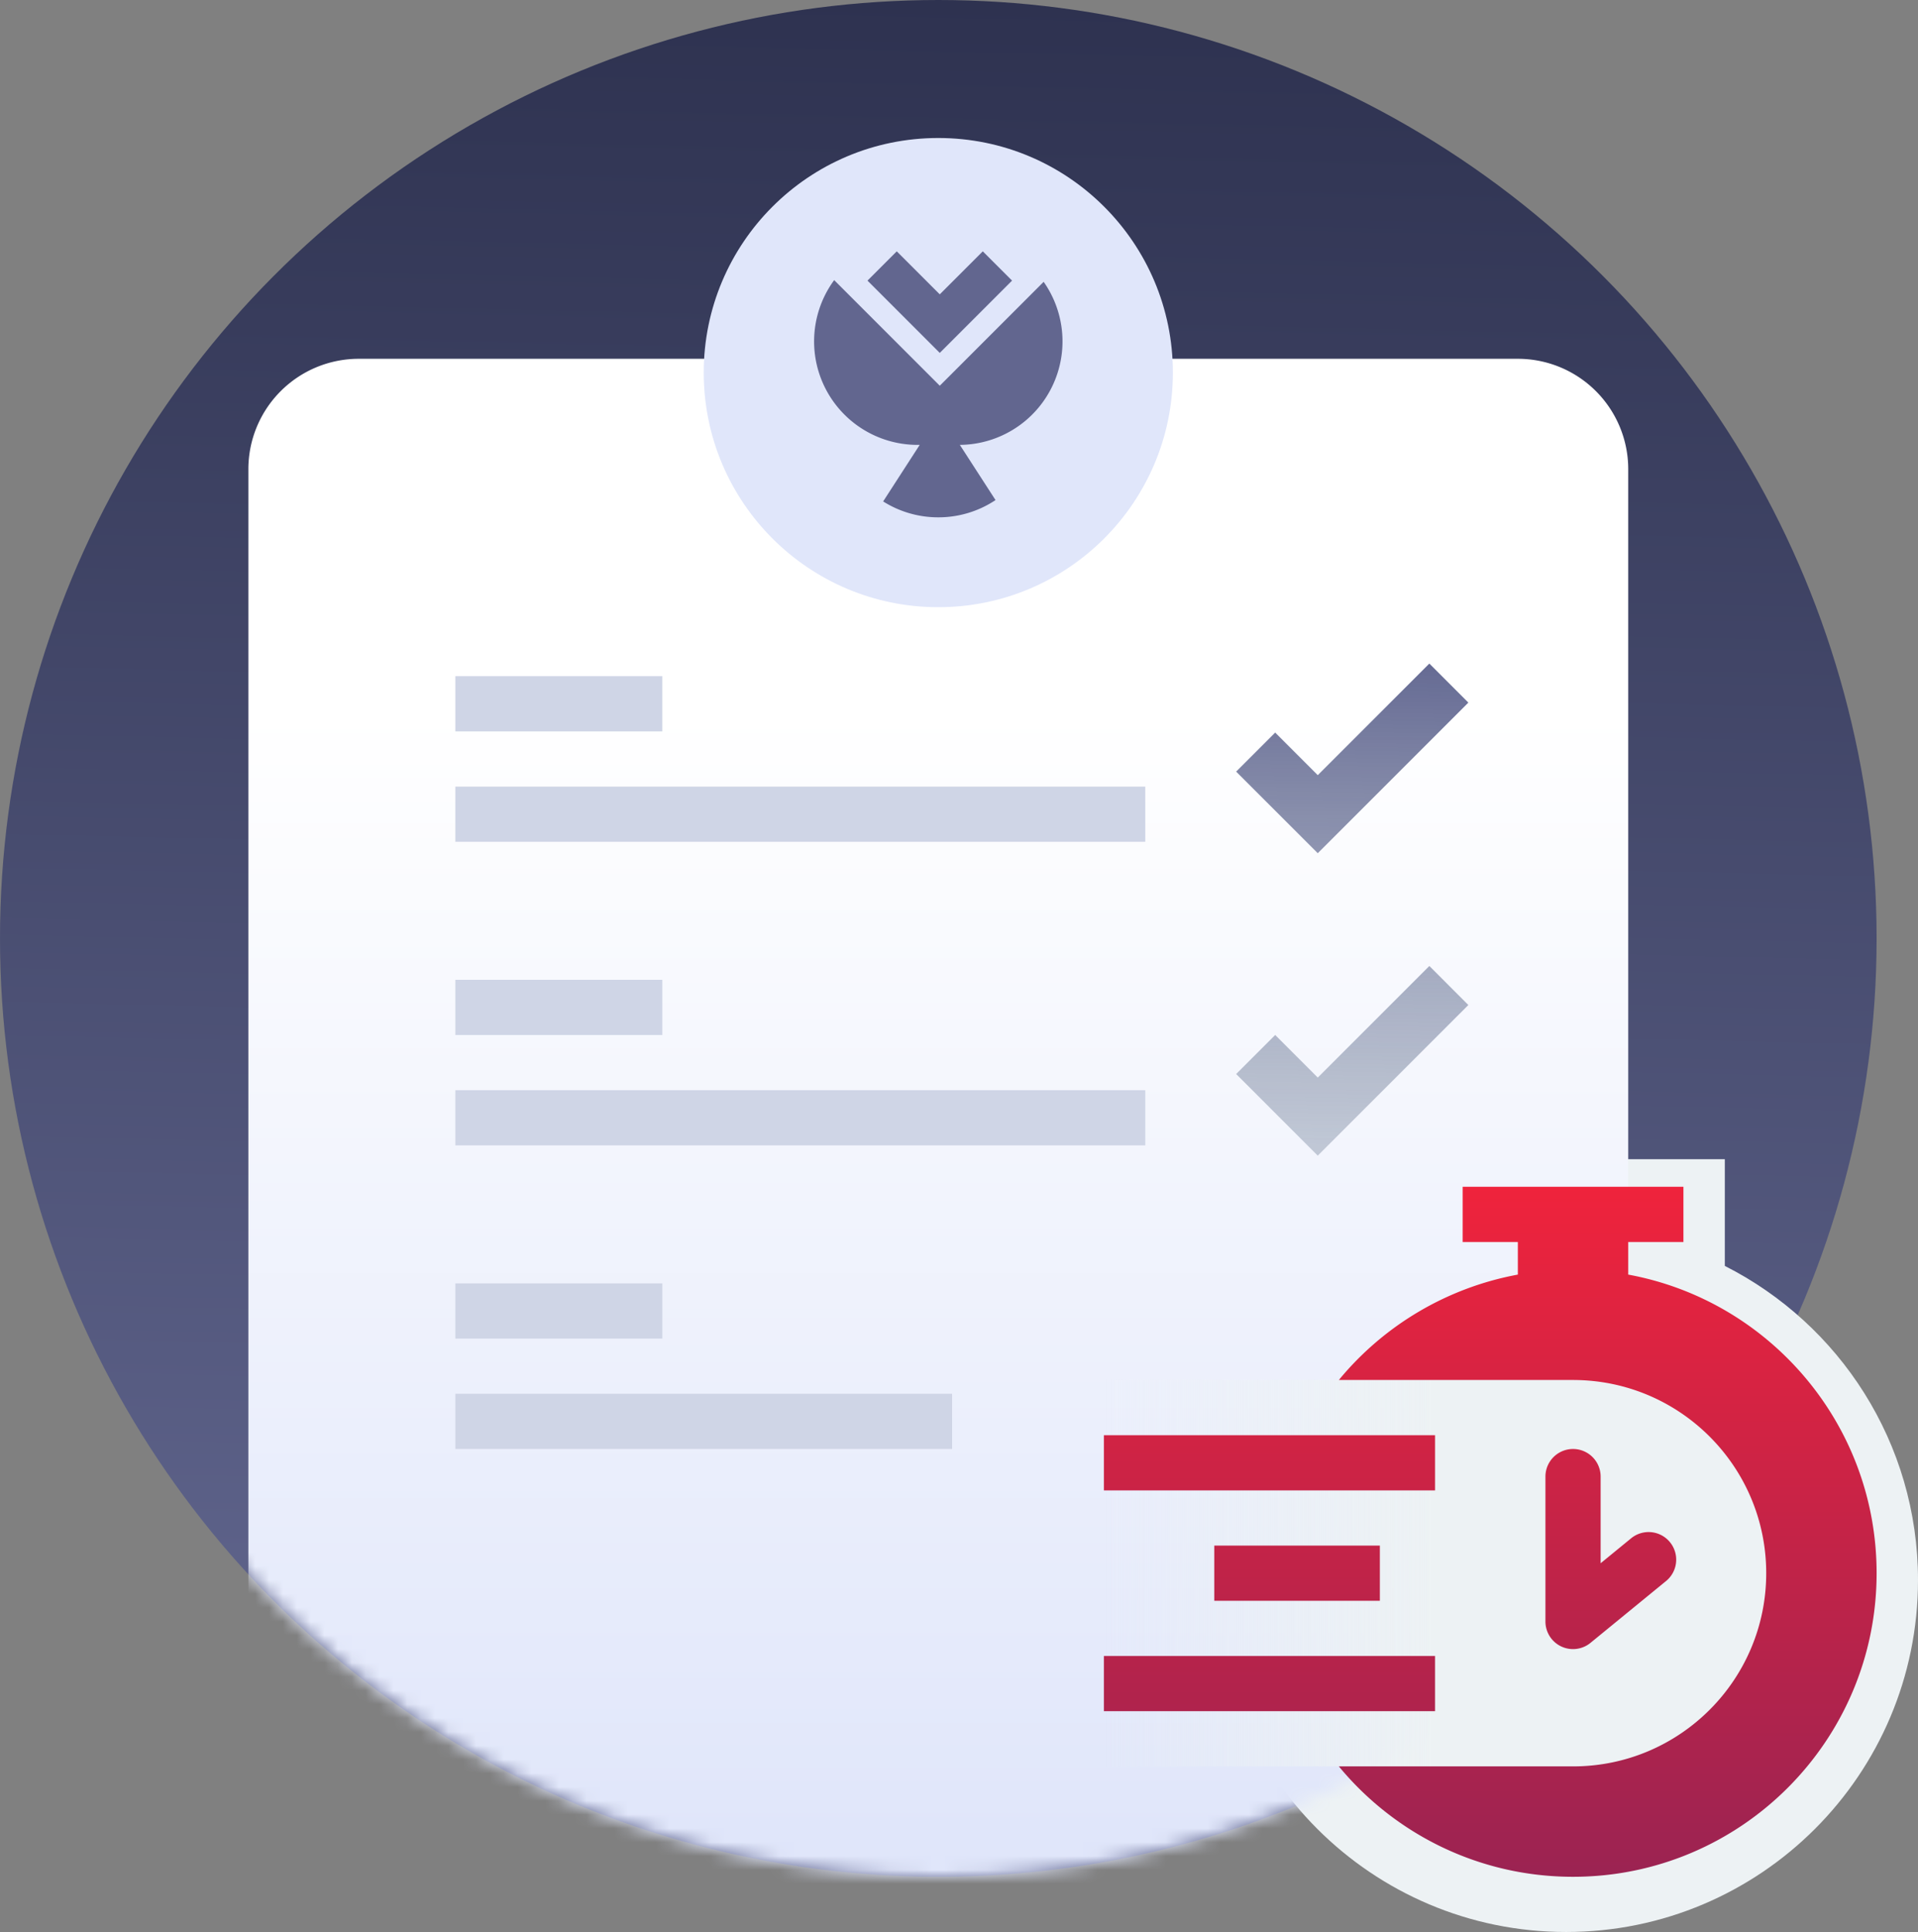 <svg width="139" height="140" viewBox="0 0 139 140" fill="none" xmlns="http://www.w3.org/2000/svg"><rect x="0" y="0" width="139" height="140" fill="#808080" stroke="none"/><circle cx="68" cy="68" r="68" fill="url(#paint0_linear_1359_13158)"/><path fill-rule="evenodd" clip-rule="evenodd" d="M125 84h-22v7.255c-8.846 4.002-15 12.905-15 23.245 0 14.083 11.417 25.5 25.5 25.5s25.5-11.417 25.5-25.5c0-9.946-5.694-18.562-14-22.766V84z" fill="#EDF2F4"/><mask id="mask0_1359_13158" style="mask-type:alpha" maskUnits="userSpaceOnUse" x="0" y="0" width="136" height="136"><path d="M136 68c0 37.555-30.445 68-68 68S0 105.555 0 68 30.445 0 68 0s68 30.445 68 68z" fill="#2B2D42"/></mask><g mask="url(#mask0_1359_13158)"><path d="M18 34a8 8 0 018-8h84a8 8 0 018 8v99a8 8 0 01-8 8H26a8 8 0 01-8-8V34z" fill="url(#paint1_linear_1359_13158)"/></g><path fill-rule="evenodd" clip-rule="evenodd" d="M33 53h15v-4H33v4zm0 22h15v-4H33v4zm15 22H33v-4h15v4zM33 61h50v-4H33v4zm50 22H33v-4h50v4zm-50 22h36v-4H33v4z" fill="#CFD5E6"/><path fill-rule="evenodd" clip-rule="evenodd" d="M95.5 61.828l10.914-10.914-2.828-2.828-8.086 8.086-3.086-3.086-2.828 2.828 5.914 5.914zm0 21.915l10.914-10.915L103.586 70 95.5 78.086 92.414 75l-2.828 2.828 5.914 5.915z" fill="url(#paint2_linear_1359_13158)"/><circle cx="68" cy="27" r="17" fill="#E0E6FA"/><path fill-rule="evenodd" clip-rule="evenodd" d="M71.224 18.213l-3.117 3.117-3.118-3.117-2.121 2.121 5.239 5.239 5.239-5.239-2.122-2.121zm-10.77 2.086a7.5 7.5 0 006.199 11.938l-2.65 4.099A7.465 7.465 0 0068 37.488a7.46 7.46 0 004.147-1.25l-2.586-4a7.5 7.5 0 006.074-11.815l-7.528 7.529-7.653-7.653z" fill="#62668F"/><path fill-rule="evenodd" clip-rule="evenodd" d="M113 100H80v28h33v-.035c.33.023.664.035 1 .035 7.732 0 14-6.268 14-14s-6.268-14-14-14c-.336 0-.67.012-1 .035V100z" fill="url(#paint3_linear_1359_13158)"/><path fill-rule="evenodd" clip-rule="evenodd" d="M106 86h16v4h-4v2.363c10.241 1.88 18 10.853 18 21.637 0 12.15-9.85 22-22 22-6.832 0-12.936-3.114-16.971-8H114c7.732 0 14-6.268 14-14s-6.268-14-14-14H97.029A21.984 21.984 0 01110 92.363V90h-4v-4zm-26 18h24v4H80v-4zm8 8h12v4H88v-4zm16 8H80v4h24v-4zm12-13a2 2 0 10-4 0v10.5a1.999 1.999 0 003.266 1.548l5.5-4.5a2 2 0 00-2.532-3.096L116 113.28V107z" fill="url(#paint4_linear_1359_13158)"/><defs><linearGradient id="paint0_linear_1359_13158" x1="68" y1=".047" x2="64.918" y2="135.977" gradientUnits="userSpaceOnUse"><stop stop-color="#2E3250"/><stop offset="1" stop-color="#656A93"/></linearGradient><linearGradient id="paint1_linear_1359_13158" x1="56" y1="51.5" x2="56" y2="133" gradientUnits="userSpaceOnUse"><stop stop-color="#fff"/><stop offset="1" stop-color="#E0E6FA"/></linearGradient><linearGradient id="paint2_linear_1359_13158" x1="105.937" y1="83.336" x2="106.556" y2="48.045" gradientUnits="userSpaceOnUse"><stop stop-color="#8D99AE" stop-opacity=".5"/><stop offset="1" stop-color="#656A93"/></linearGradient><linearGradient id="paint3_linear_1359_13158" x1="104" y1="108.5" x2="80" y2="108.5" gradientUnits="userSpaceOnUse"><stop stop-color="#EDF2F4"/><stop offset="1" stop-color="#EDF2F4" stop-opacity="0"/></linearGradient><linearGradient id="paint4_linear_1359_13158" x1="120.484" y1="86" x2="120.484" y2="136" gradientUnits="userSpaceOnUse"><stop stop-color="#EF233C"/><stop offset="1" stop-color="#9B2352"/></linearGradient></defs></svg>